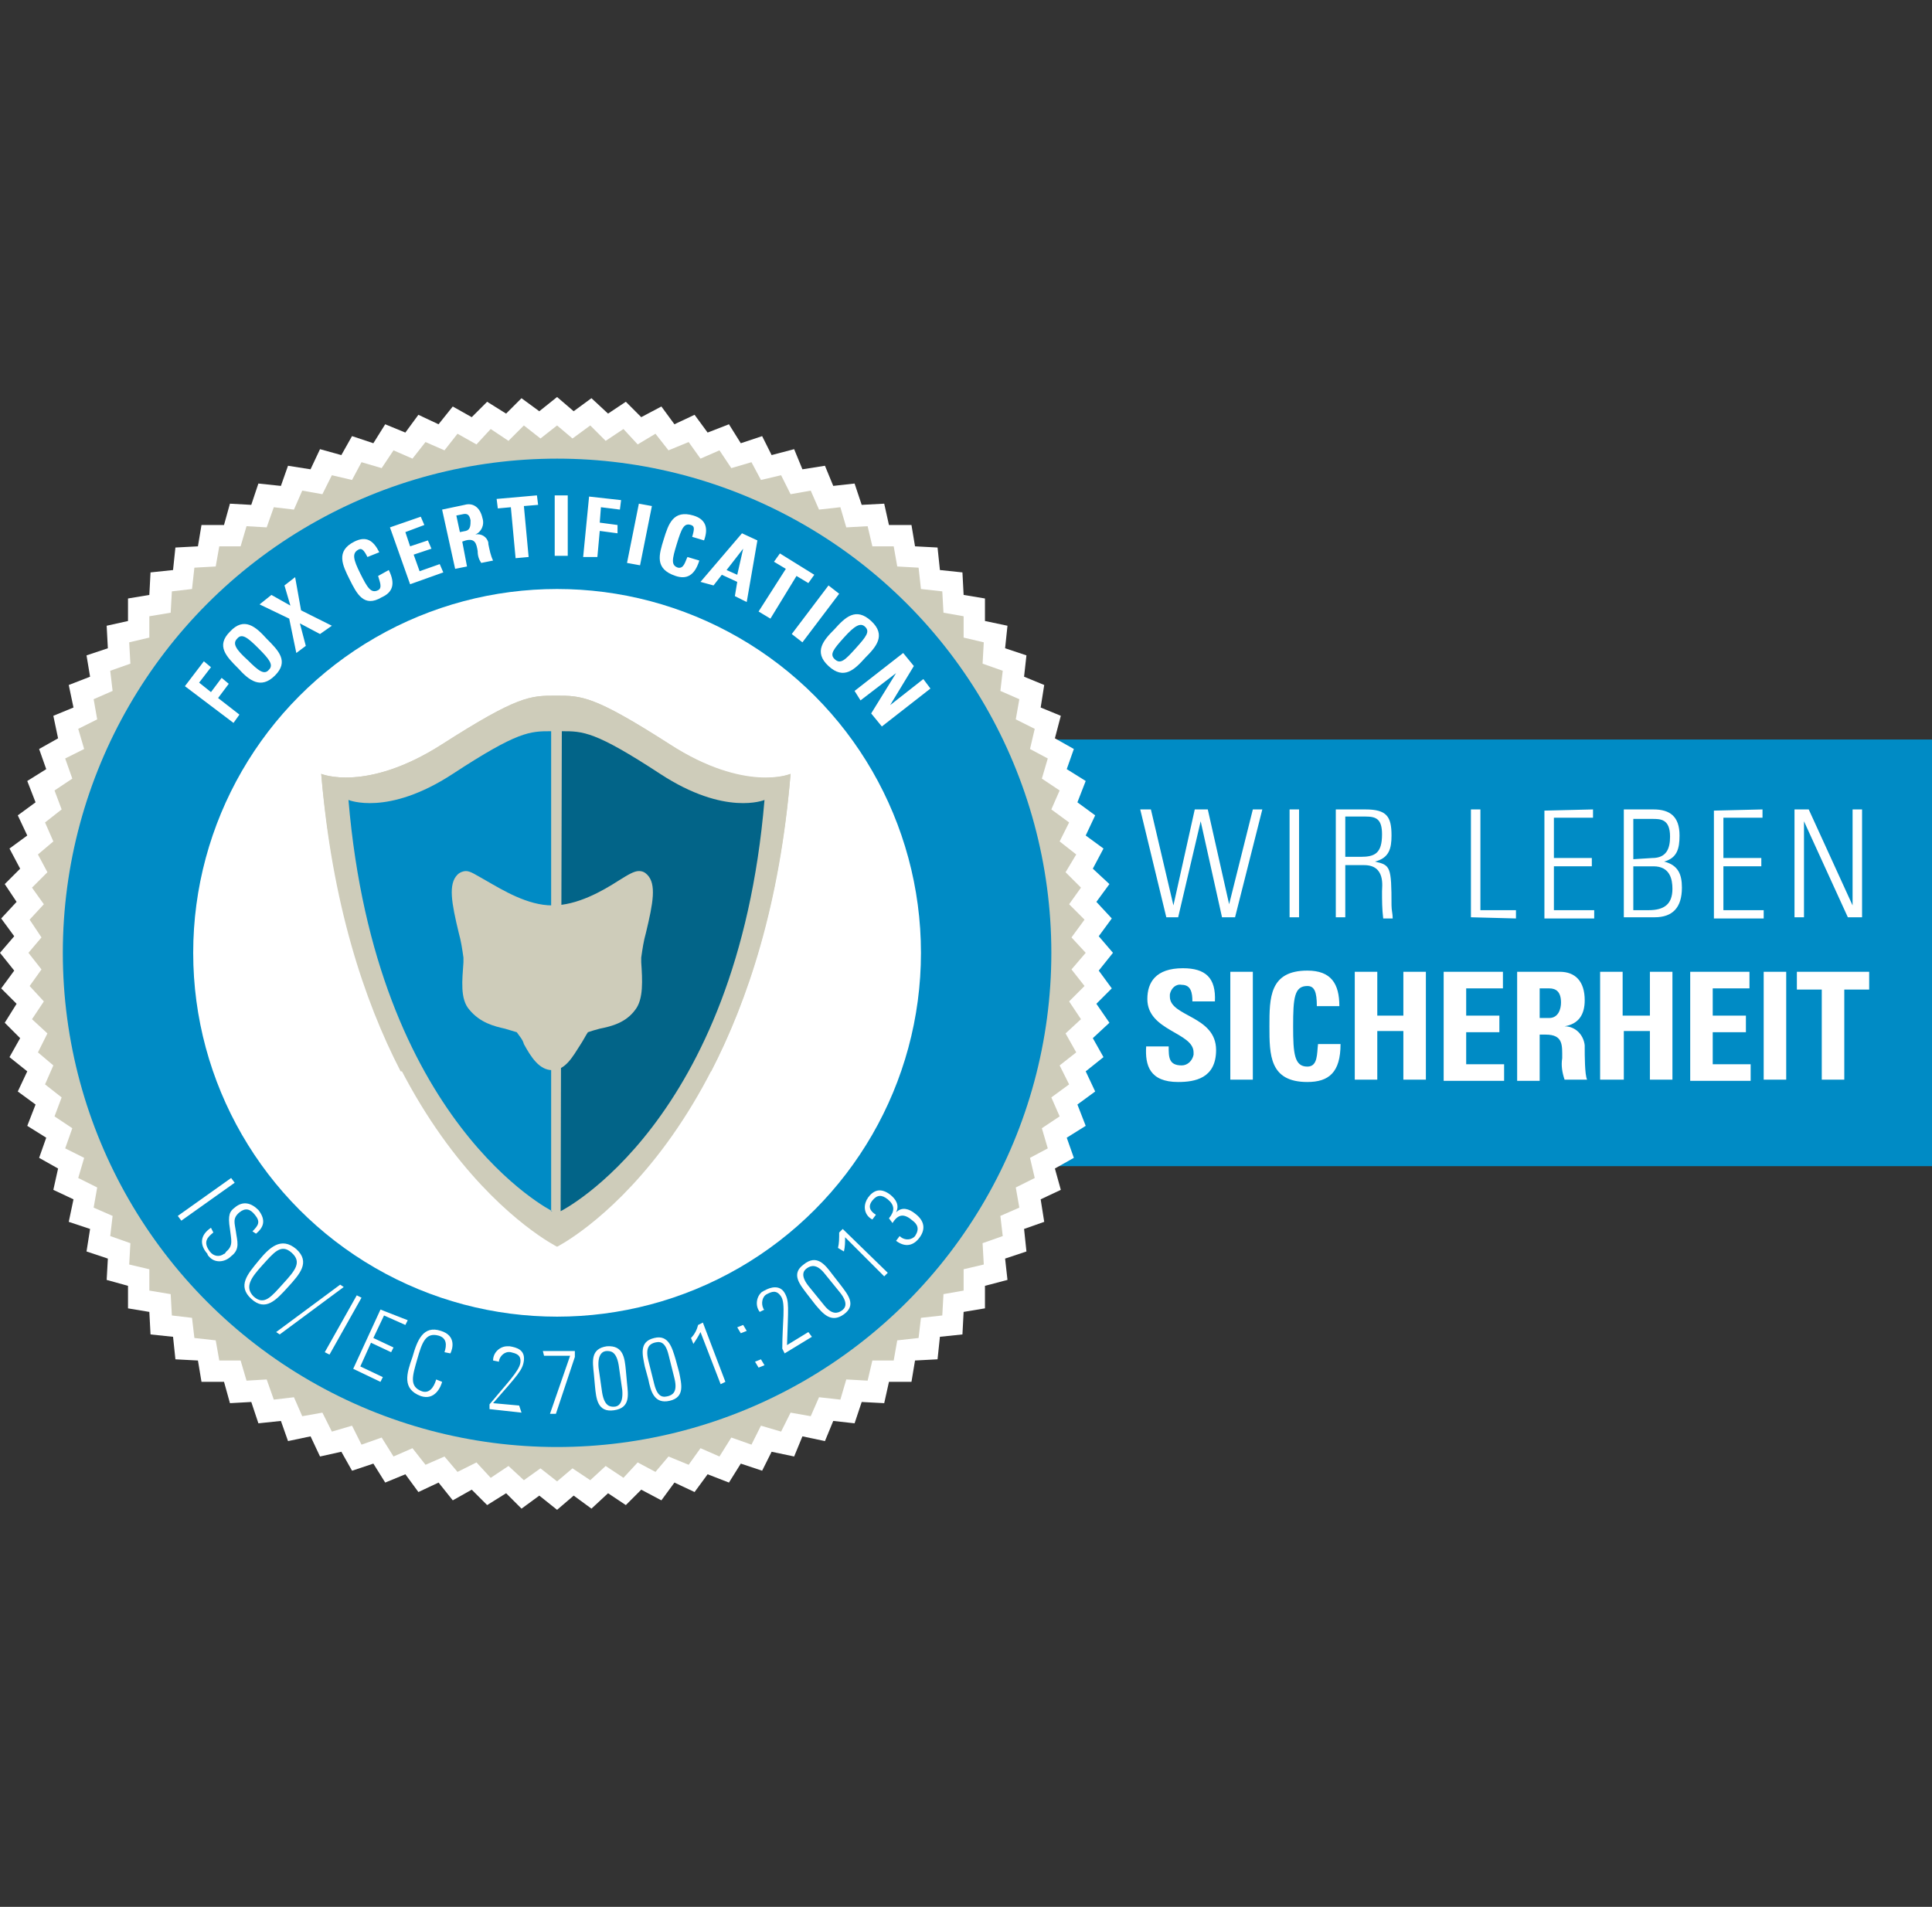 <svg id="Ebene_1" xmlns="http://www.w3.org/2000/svg" viewBox="0 0 163 160.9"><rect x="0" y="0" width="163" height="160.9" fill="#333333" stroke="none"/><style>.st0{fill:#008BC5;} .st1{fill:#FFFFFF;} .st2{fill:#CECCBA;} .st3{fill:#026488;}</style><g id="Ebene_2"><g id="Ebene_1-2"><path class="st0" d="M26.4 62.4H163v36H26.4z"/><path class="st1" d="M47 33.5l1.4 1.2 1.5-1.1 1.4 1.3 1.5-1 1.3 1.3 1.7-.9 1.1 1.5 1.7-.8 1.1 1.5 1.8-.7 1 1.6 1.8-.6.8 1.6 1.9-.5.7 1.7 1.9-.3.7 1.7 1.8-.2.6 1.8 1.9-.1.4 1.8h1.9l.3 1.8 1.9.1.2 1.9 1.9.2.1 1.9 1.8.3v1.9l1.9.4-.2 1.9 1.8.6-.2 1.8 1.7.7-.3 1.9 1.7.7-.5 1.9 1.6.9-.6 1.7 1.6 1-.7 1.8 1.5 1.1-.8 1.7 1.5 1.1-.9 1.7 1.4 1.3-1.1 1.5 1.3 1.4-1.1 1.5 1.2 1.4-1.2 1.5 1.1 1.5-1.3 1.3 1.1 1.6-1.4 1.3.9 1.6-1.5 1.2.8 1.7-1.5 1.1.7 1.8-1.6 1 .6 1.7-1.6.9.5 1.8-1.7.8.3 1.9-1.7.6.2 1.9-1.8.6.2 1.8-1.9.5v1.9l-1.8.3-.1 1.9-1.9.2-.2 1.9-1.9.1-.3 1.8H75l-.4 1.8-1.9-.1-.6 1.8-1.8-.2-.7 1.7-1.9-.4-.7 1.7-1.9-.4-.8 1.6-1.8-.6-1 1.6-1.8-.7-1.1 1.5-1.7-.8-1.1 1.5-1.7-.9-1.3 1.3-1.5-1-1.4 1.3-1.5-1.1-1.4 1.2-1.5-1.2-1.5 1.1-1.3-1.3-1.6 1-1.3-1.3-1.6.9-1.2-1.5-1.7.8-1.1-1.5-1.7.7-1-1.6-1.8.6-.9-1.6-1.8.4-.8-1.7-1.9.4-.6-1.7-1.9.2-.6-1.8-1.8.1-.5-1.8H17l-.3-1.8-1.9-.1-.2-1.9-1.9-.2-.1-1.9-1.8-.3v-1.9L9 108l.1-1.8-1.8-.6.3-1.9-1.8-.6.4-1.9-1.7-.8.4-1.8-1.6-.9.6-1.7-1.6-1 .7-1.8-1.5-1.1.8-1.7-1.5-1.2.9-1.6-1.3-1.3 1-1.6-1.3-1.3 1.1-1.5L0 80.4 1.2 79 .1 77.5l1.3-1.4-1-1.5 1.3-1.3-.9-1.7 1.5-1.1-.8-1.7L3 67.7l-.7-1.8 1.6-1-.6-1.7 1.6-.9-.4-1.9 1.7-.7-.4-1.9 1.8-.7-.3-1.8 1.8-.6-.1-1.9 1.8-.4v-1.9l1.8-.3.1-1.9 1.9-.2.2-1.9 1.9-.1.3-1.8h1.9l.5-1.8 1.8.1.6-1.8 1.9.2.6-1.7 1.9.3.8-1.7 1.8.5.9-1.6 1.8.6 1-1.6 1.7.7 1.1-1.5 1.7.8 1.2-1.5 1.6.9 1.3-1.3 1.6 1 1.3-1.3 1.5 1.1z"/><path class="st2" d="M47 35.9l1.3 1.1 1.5-1.1 1.3 1.3 1.5-1 1.2 1.3 1.5-.9 1.1 1.4 1.7-.7 1 1.4 1.6-.7 1 1.5 1.7-.5.8 1.5 1.7-.4.8 1.6 1.7-.3.7 1.6 1.8-.2.5 1.7 1.8-.1.4 1.7h1.8l.3 1.7 1.8.1.2 1.8 1.8.2.1 1.8 1.7.3v1.8l1.7.4-.1 1.8 1.7.6-.2 1.7 1.6.7-.3 1.7 1.6.8-.4 1.7 1.5.8-.5 1.7 1.5 1-.7 1.6 1.5 1.1-.8 1.6 1.4 1.1-.9 1.5 1.3 1.3-1 1.4 1.3 1.3-1.1 1.5 1.2 1.3-1.2 1.4 1.1 1.4-1.3 1.3 1 1.5-1.3 1.2.9 1.6-1.4 1.1.8 1.6-1.5 1.1.7 1.6-1.5 1 .5 1.7-1.5.8.4 1.7-1.6.8.3 1.7-1.6.7.2 1.7-1.7.6.1 1.8-1.7.4v1.8l-1.7.3-.1 1.8-1.8.2-.2 1.7-1.8.2-.3 1.7h-1.8l-.4 1.7-1.8-.1-.5 1.7-1.8-.2-.7 1.6-1.7-.3-.8 1.6-1.7-.5-.8 1.6-1.7-.6-1 1.6-1.6-.7-1 1.4-1.7-.7-1.1 1.3-1.5-.8-1.2 1.3-1.5-1-1.3 1.2-1.5-1L47 125l-1.4-1.1-1.4 1-1.3-1.2-1.5 1-1.2-1.3-1.6.8-1.1-1.3-1.6.7-1.1-1.4-1.6.7-1-1.6-1.7.6-.8-1.6-1.7.5-.8-1.6-1.7.3-.7-1.6-1.7.2-.6-1.7-1.7.1-.5-1.7h-1.8l-.3-1.7-1.8-.2-.2-1.7-1.7-.2-.1-1.8-1.8-.3v-1.8l-1.7-.4.1-1.8-1.7-.6.2-1.7-1.6-.7.3-1.7-1.6-.8.5-1.7-1.6-.8.6-1.7-1.5-1 .6-1.6-1.4-1.1.7-1.6-1.3-1.1.8-1.6L2.7 86l1-1.5-1.2-1.3 1-1.4-1.1-1.4 1.1-1.3-1-1.5 1.2-1.3-1-1.4L4 73.6l-.8-1.5L4.5 71l-.7-1.6 1.4-1.1-.6-1.6 1.5-1-.6-1.7 1.6-.8-.5-1.7 1.6-.8-.3-1.7 1.6-.7-.2-1.7L11 56l-.1-1.8 1.7-.4V52l1.8-.3.1-1.8 1.7-.2.2-1.8 1.8-.1.3-1.7h1.8l.5-1.7 1.7.1.6-1.7 1.7.2.7-1.6 1.7.3.8-1.6 1.7.4.8-1.5 1.7.5 1-1.5 1.6.7 1.1-1.4 1.6.7 1.1-1.4 1.6.9 1.2-1.3 1.5 1 1.3-1.3 1.4 1.1z"/><circle class="st0" cx="47" cy="80.4" r="41.7"/><circle class="st1" cx="47" cy="80.4" r="30.7"/><path class="st1" d="M19.8 99.8l-4.5 3.2-.3-.4 4.5-3.2.3.4zM21.3 103.9c.5-.5.7-.8.2-1.4-.4-.5-.8-.6-1.3-.2-.6.5-.4.9-.3 1.6.1.8.4 1.5-.4 2.1-.5.5-1.3.6-1.8.1-.1-.1-.2-.2-.2-.3-.7-.8-.6-1.6.3-2.2l.2.4c-.5.4-.9.8-.3 1.6.3.4.8.5 1.2.2.1 0 .1-.1.2-.2.6-.5.4-1 .3-1.9-.2-1.2 0-1.5.4-1.8.7-.6 1.4-.4 2 .2.7.9.4 1.5-.2 2l-.3-.2zM25 105.4c1.2 1.1.3 2.1-.7 3.2s-1.9 2.1-3.1 1c-1.2-1.1-.3-2.1.6-3.2s1.9-2.1 3.2-1zm-3.6 4c.9.8 1.5 0 2.5-1.1s1.6-1.8.7-2.6c-.9-.8-1.5 0-2.5 1.1-.9 1-1.5 1.8-.7 2.6zM23.3 112.4l5.4-4 .3.2-5.4 4-.3-.2zM30.5 109.5l-2.7 4.8-.4-.2 2.7-4.8.4.2zM34.4 111.4l-.2.4-1.8-.8-.9 1.9 1.7.8-.2.4-1.7-.8-.9 2 1.9.9-.2.4-2.3-1.1 2.3-5 2.3.9zM34.8 114.5c.4-1.4.9-2.7 2.4-2.2 1.3.4 1 1.5.8 1.9l-.5-.1c.2-.6.2-1.2-.5-1.4-1.1-.3-1.4.6-1.8 2-.4 1.4-.7 2.3.4 2.7.6.2 1-.3 1.2-1l.5.2c-.1.4-.6 1.6-1.8 1.2-1.6-.6-1.2-1.9-.7-3.3zM44 119.2l-2.7-.3v-.4c1.4-1.7 2.5-2.8 2.6-3.5.1-.7-.4-.8-.8-.9-.5-.1-.9.3-1 .7v.1l-.5-.1c0-.7.6-1.2 1.2-1.2h.2c.6.1 1.3.3 1.2 1.2-.1.8-.5 1.2-2.6 3.6l2.2.2.2.6zM45.8 114h2.7v.5l-1.6 4.8h-.5l1.7-4.9h-2.2l-.1-.4zM52.8 115.6l.1 1.1c.1 1 .3 2.1-1.1 2.3s-1.5-1-1.6-2l-.1-1.1c-.1-1-.3-2.1 1.1-2.3 1.4-.1 1.5 1 1.6 2zm-2 1.9c.2 1.2.7 1.2 1 1.2.3 0 .8-.2.7-1.4l-.3-2.1c-.2-1.2-.7-1.2-1-1.2-.3 0-.8.2-.7 1.4l.3 2.1zM57 114.7l.3 1.1c.2 1 .5 2.1-.8 2.4-1.3.3-1.6-.8-1.8-1.8l-.3-1.1c-.2-1-.5-2.1.8-2.4 1.2-.3 1.5.8 1.8 1.8zm-1.8 2.1c.3 1.2.8 1.1 1.2 1 .3-.1.8-.3.5-1.5l-.5-2c-.3-1.2-.8-1.1-1.2-1-.3.1-.8.3-.5 1.5l.5 2zM58.3 112.9c.3-.3.5-.7.6-1.1l.4-.2 1.9 5-.4.2-1.7-4.4c-.2.4-.4.7-.6 1l-.2-.5zM62.2 112l.5-.2.3.5-.5.2-.3-.5zm1.5 2.9l.5-.2.3.5-.5.2-.3-.5zM68.5 112.8l-2.3 1.4-.2-.4c0-2.2.3-3.8-.1-4.4-.4-.6-.8-.4-1.2-.2-.4.2-.5.8-.3 1.2 0 0 0 .1.1.1l-.4.2c-.4-.5-.3-1.3.2-1.7.1 0 .1-.1.2-.1.5-.3 1.3-.5 1.7.2.4.7.3 1.2.2 4.4l1.8-1.1.3.4zM70.2 107.5l.7.9c.6.8 1.4 1.7.3 2.5-1.1.8-1.8-.1-2.4-.8l-.7-.9c-.6-.8-1.4-1.7-.3-2.5 1.1-.9 1.8 0 2.4.8zm-.7 2.6c.7.9 1.2.7 1.5.5.3-.2.6-.6-.1-1.5l-1.3-1.6c-.7-.9-1.2-.7-1.5-.5-.3.2-.6.6.1 1.5l1.3 1.6zM70.7 105.3c.1-.4.1-.8.1-1.3l.3-.3 3.8 3.7-.3.3-3.3-3.3c0 .4 0 .8-.1 1.2l-.5-.3zM75 102.8c.5-.6.5-1.1-.1-1.6-.5-.4-.9-.4-1.3.1s-.2.9.3 1.2l-.3.4c-.6-.3-.8-1-.5-1.6 0-.1.1-.1.1-.2.5-.7 1.1-.9 1.9-.3.5.4.8.9.5 1.5.5-.5 1.1-.3 1.6.1.8.6.9 1.3.4 2s-1.2.9-2 .3l.3-.4c.3.3.8.4 1.2.1l.1-.1c.4-.6.2-1-.2-1.3-.7-.6-1.2-.6-1.7.2l-.3-.4z"/><path class="st2" d="M56.5 62.8c-6.4-4.1-7.4-4.1-9.6-4.1-2.1 0-3.2 0-9.6 4.1-6.4 4.1-10.2 2.5-10.2 2.5C29.9 96.7 47 105.2 47 105.2s17-8.5 19.7-39.9c0 0-3.8 1.7-10.2-2.5z"/><path class="st2" d="M60 90.4c3.1-6 5.8-14.1 6.7-25.1 0 0-3.8 1.6-10.2-2.5s-7.4-4.1-9.6-4.1-3.2 0-9.6 4.1c-6.4 4.1-10.2 2.5-10.2 2.5.9 10.9 3.6 19.1 6.7 25.1H60z"/><path class="st0" d="M46.6 102.2s-14.9-7.4-17.2-34.7c0 0 3.3 1.4 8.8-2.2s6.5-3.6 8.3-3.6v40.5z"/><path class="st3" d="M47.3 102.2s14.9-7.4 17.2-34.7c0 0-3.3 1.4-8.8-2.2s-6.5-3.6-8.3-3.6l-.1 40.5z"/><path class="st2" d="M54.6 73.8c-.2-.2-.4-.3-.7-.3-.4 0-.9.3-1.7.8-1.4.9-3.5 2.1-5.6 2.1-2.1 0-4.2-1.3-5.6-2.1-.9-.5-1.3-.8-1.7-.8-.2 0-.5.1-.7.3-.8.8-.5 2.4.1 4.9.2.7.3 1.4.4 2.1v.4c-.1 1.5-.3 3.1.5 4 .9 1.1 2.1 1.4 3 1.6.3.1.7.2 1 .3.2.3.5.6.6 1 .6 1.1 1.3 2.2 2.4 2.2 1.1 0 1.7-1.1 2.4-2.2.2-.3.4-.7.6-1 .3-.1.6-.2 1-.3 1-.2 2.2-.5 3-1.6.7-.9.6-2.5.5-4v-.4c.1-.7.2-1.4.4-2.1.6-2.5.9-4.1.1-4.9z"/><path class="st1" d="M19.7 61l-4.1-3.1 1.6-2.1.6.5-1 1.3 1 .8.9-1.2.6.5-.9 1.2 1.8 1.4-.5.7zM20.1 56.4c-1-1-1.9-1.9-.7-3.1 1.2-1.3 2.2-.4 3.1.6 1 1 1.9 1.9.7 3.1s-2.2.4-3.1-.6zm1.7-1.7c-.9-.9-1.4-1.3-1.8-.8-.4.4-.1.9.9 1.8.9.9 1.4 1.3 1.8.8.4-.4 0-.9-.9-1.8zM21.9 51l1-.8 1.6.9-.5-1.7.9-.7.5 2.8 2.6 1.3-1 .7-1.7-.9.5 1.9-.8.6-.6-2.9-2.5-1.2zM29.5 48.9c-.6-1.2-1.2-2.4.4-3.2 1-.5 1.6-.1 2.1.9l-1 .4c-.3-.6-.5-.8-.8-.6-.5.3-.4.8.2 2s.9 1.7 1.5 1.4c.4-.2.1-.8 0-1.2l.9-.5c.6 1.2.3 1.9-.6 2.3-1.5.9-2.1-.3-2.7-1.5zM34.6 49.3l-1.7-4.8 2.6-.9.3.7-1.6.6.4 1.2 1.5-.5.3.7-1.5.5.5 1.4 1.7-.6.3.7-2.8 1zM39.4 47.8l-1 .2-1.1-5 1.9-.4c.7-.2 1.3.2 1.5 1.1.2.6-.1 1.2-.6 1.4.5-.1 1 .2 1.1.7v.1c.1.5.2 1 .4 1.4l-1 .2c-.2-.3-.3-.6-.3-1-.1-.6-.2-1.1-1-.9l-.3.1.4 2.1zm-.6-2.9l.5-.1c.4-.1.4-.5.4-.9-.1-.5-.3-.6-.7-.5l-.5.1.3 1.4zM45.3 41.8l.1.8-1.2.1.4 4.3-1.1.1-.4-4.3-1.1.1-.1-.8 3.4-.3zM46.8 46.9v-5.1h1.1v5.1h-1.1zM49.2 47l.5-5.1 2.7.3-.1.8-1.6-.2-.1 1.3 1.5.2v.7l-1.5-.2-.2 2.2h-1.2zM52.9 47.5l1-5 1.1.2-1 5-1.1-.2zM56 45.5c.4-1.3.8-2.5 2.5-2 1 .3 1.3 1 .9 2.1l-1-.3c.2-.7.2-.9-.1-1-.6-.2-.8.3-1.2 1.6-.4 1.3-.5 1.8.1 2 .5.1.6-.5.8-.9l1 .3c-.4 1.3-1.1 1.6-2 1.3-1.8-.6-1.4-1.8-1-3.1zM59.1 49.1l3.5-4.1 1.3.6-.9 5.2-1-.5.2-1.2-1.3-.6-.7.9-1.1-.3zm3.6-2.8l-1.4 1.8.9.4.5-2.2zM68.7 48.5l-.5.7-1-.6-2.2 3.6-1-.6 2.3-3.6-1-.6.5-.7 2.9 1.8zM66.8 53.5l3.1-4.1.9.7-3.1 4.1-.9-.7zM70.4 53.1c.9-1 1.8-1.9 3.1-.7s.4 2.2-.5 3.1c-.9 1-1.8 1.9-3.1.7s-.4-2.2.5-3.1zm1.8 1.6c.9-1 1.2-1.4.8-1.8-.4-.4-.9-.1-1.8.9s-1.2 1.4-.8 1.8c.5.5.9.1 1.8-.9zM72.1 58.3l4.1-3.2.9 1.1-2 3.3 2.8-2.2.6.8-4.1 3.2-.9-1.1 2.1-3.4-3 2.3-.5-.8zM100.8 68.3h1.1l1.8 8 2-8h.8l-2.3 9.1h-1.1l-1.8-8.1-1.9 8.1h-1l-2.2-9.1h.9l1.9 8.1 1.8-8.1zM109.6 68.3v9.1h-.8v-9.1h.8zM113.5 73v4.4h-.8v-9.1h2.5c1.8 0 2.2.6 2.2 2.2 0 1.1-.2 1.9-1.4 2.2 1.3.3 1.4.4 1.4 3.7 0 .4.1.7.1 1.1h-.8c-.1-.8-.1-1.5-.1-2.3 0-.4.3-2.2-1.5-2.2h-1.6zm0-.7h1.3c1.2 0 1.8-.3 1.8-1.9 0-1.3-.5-1.5-1.4-1.5h-1.7v3.4zM124.1 77.4v-9.1h.8v8.5h3v.7l-3.8-.1zM134.4 68.3v.7h-3.3v3.4h3.2v.7h-3.2v3.7h3.4v.7h-4.2v-9.1l4.1-.1zM137 77.4v-9.1h2.5c1.4 0 2.2.6 2.2 2.2 0 1.1-.2 1.9-1.3 2.2 1.2.3 1.5 1.1 1.5 2.2 0 1.7-.8 2.5-2.3 2.5H137zm2.4-5c1.2 0 1.5-.8 1.5-1.8 0-1.5-.8-1.5-1.5-1.5h-1.6v3.4l1.6-.1zm-1.6 4.4h1.3c1.3 0 2-.5 2-1.8 0-.8-.2-1.9-1.6-1.9h-1.7v3.7zM148.7 68.3v.7h-3.3v3.4h3.2v.7h-3.2v3.7h3.4v.7h-4.2v-9.1l4.1-.1zM151.4 77.4v-9.1h1.2l3.7 8.1v-8.1h.8v9.1h-1.2l-3.7-8.1v8.1h-.8zM99.4 91.3c-2.4 0-2.8-1.4-2.7-3h1.9c0 .9 0 1.6 1.1 1.6.5 0 .9-.4 1-.9v-.2c0-1.7-3.9-1.8-3.9-4.5 0-1.4.7-2.6 3-2.6 1.9 0 2.8.8 2.7 2.8h-1.9c0-.7-.1-1.4-.9-1.4-.5-.1-.9.3-1 .8v.2c0 1.7 3.9 1.6 3.9 4.5 0 2.4-1.8 2.7-3.2 2.7zM103.8 91.2V82h1.9v9.1h-1.9zM107.1 86.6c0-2.4 0-4.7 3.2-4.7 2 0 2.7 1.1 2.7 3h-1.9c0-1.2-.2-1.7-.8-1.7-1.1 0-1.2 1-1.2 3.4 0 2.3.1 3.4 1.2 3.4.9 0 .8-1.1.9-1.9h1.9c0 2.4-1 3.2-2.8 3.2-3.2 0-3.2-2.3-3.2-4.7zM118.4 85.6V82h1.9v9.1h-1.9V87h-2.2v4.1h-1.9V82h1.9v3.7h2.2zM121.8 91.2V82h5v1.4h-3.1v2.3h2.8v1.4h-2.8v2.7h3.2v1.4h-5.1zM129.9 91.2H128V82h3.6c1.3 0 2.1.8 2.1 2.4 0 1.2-.5 2-1.7 2.2.9 0 1.6.7 1.7 1.6v.2c0 .6 0 2.3.2 2.7H132c-.2-.6-.3-1.2-.2-1.8 0-1.1.1-2-1.4-2h-.5v3.9zm0-5.3h.8c.8 0 1-.8 1-1.3 0-.9-.4-1.2-1-1.2h-.8v2.5zM139.2 85.6V82h1.9v9.1h-1.9V87H137v4.1h-2V82h1.9v3.7h2.3zM142.6 91.2V82h5v1.4h-3.1v2.3h2.8v1.4h-2.8v2.7h3.2v1.4h-5.1zM148.8 91.2V82h1.9v9.1h-1.9zM157.7 82v1.5h-2.1v7.6h-1.9v-7.6h-2.1V82h6.1z"/></g></g></svg>